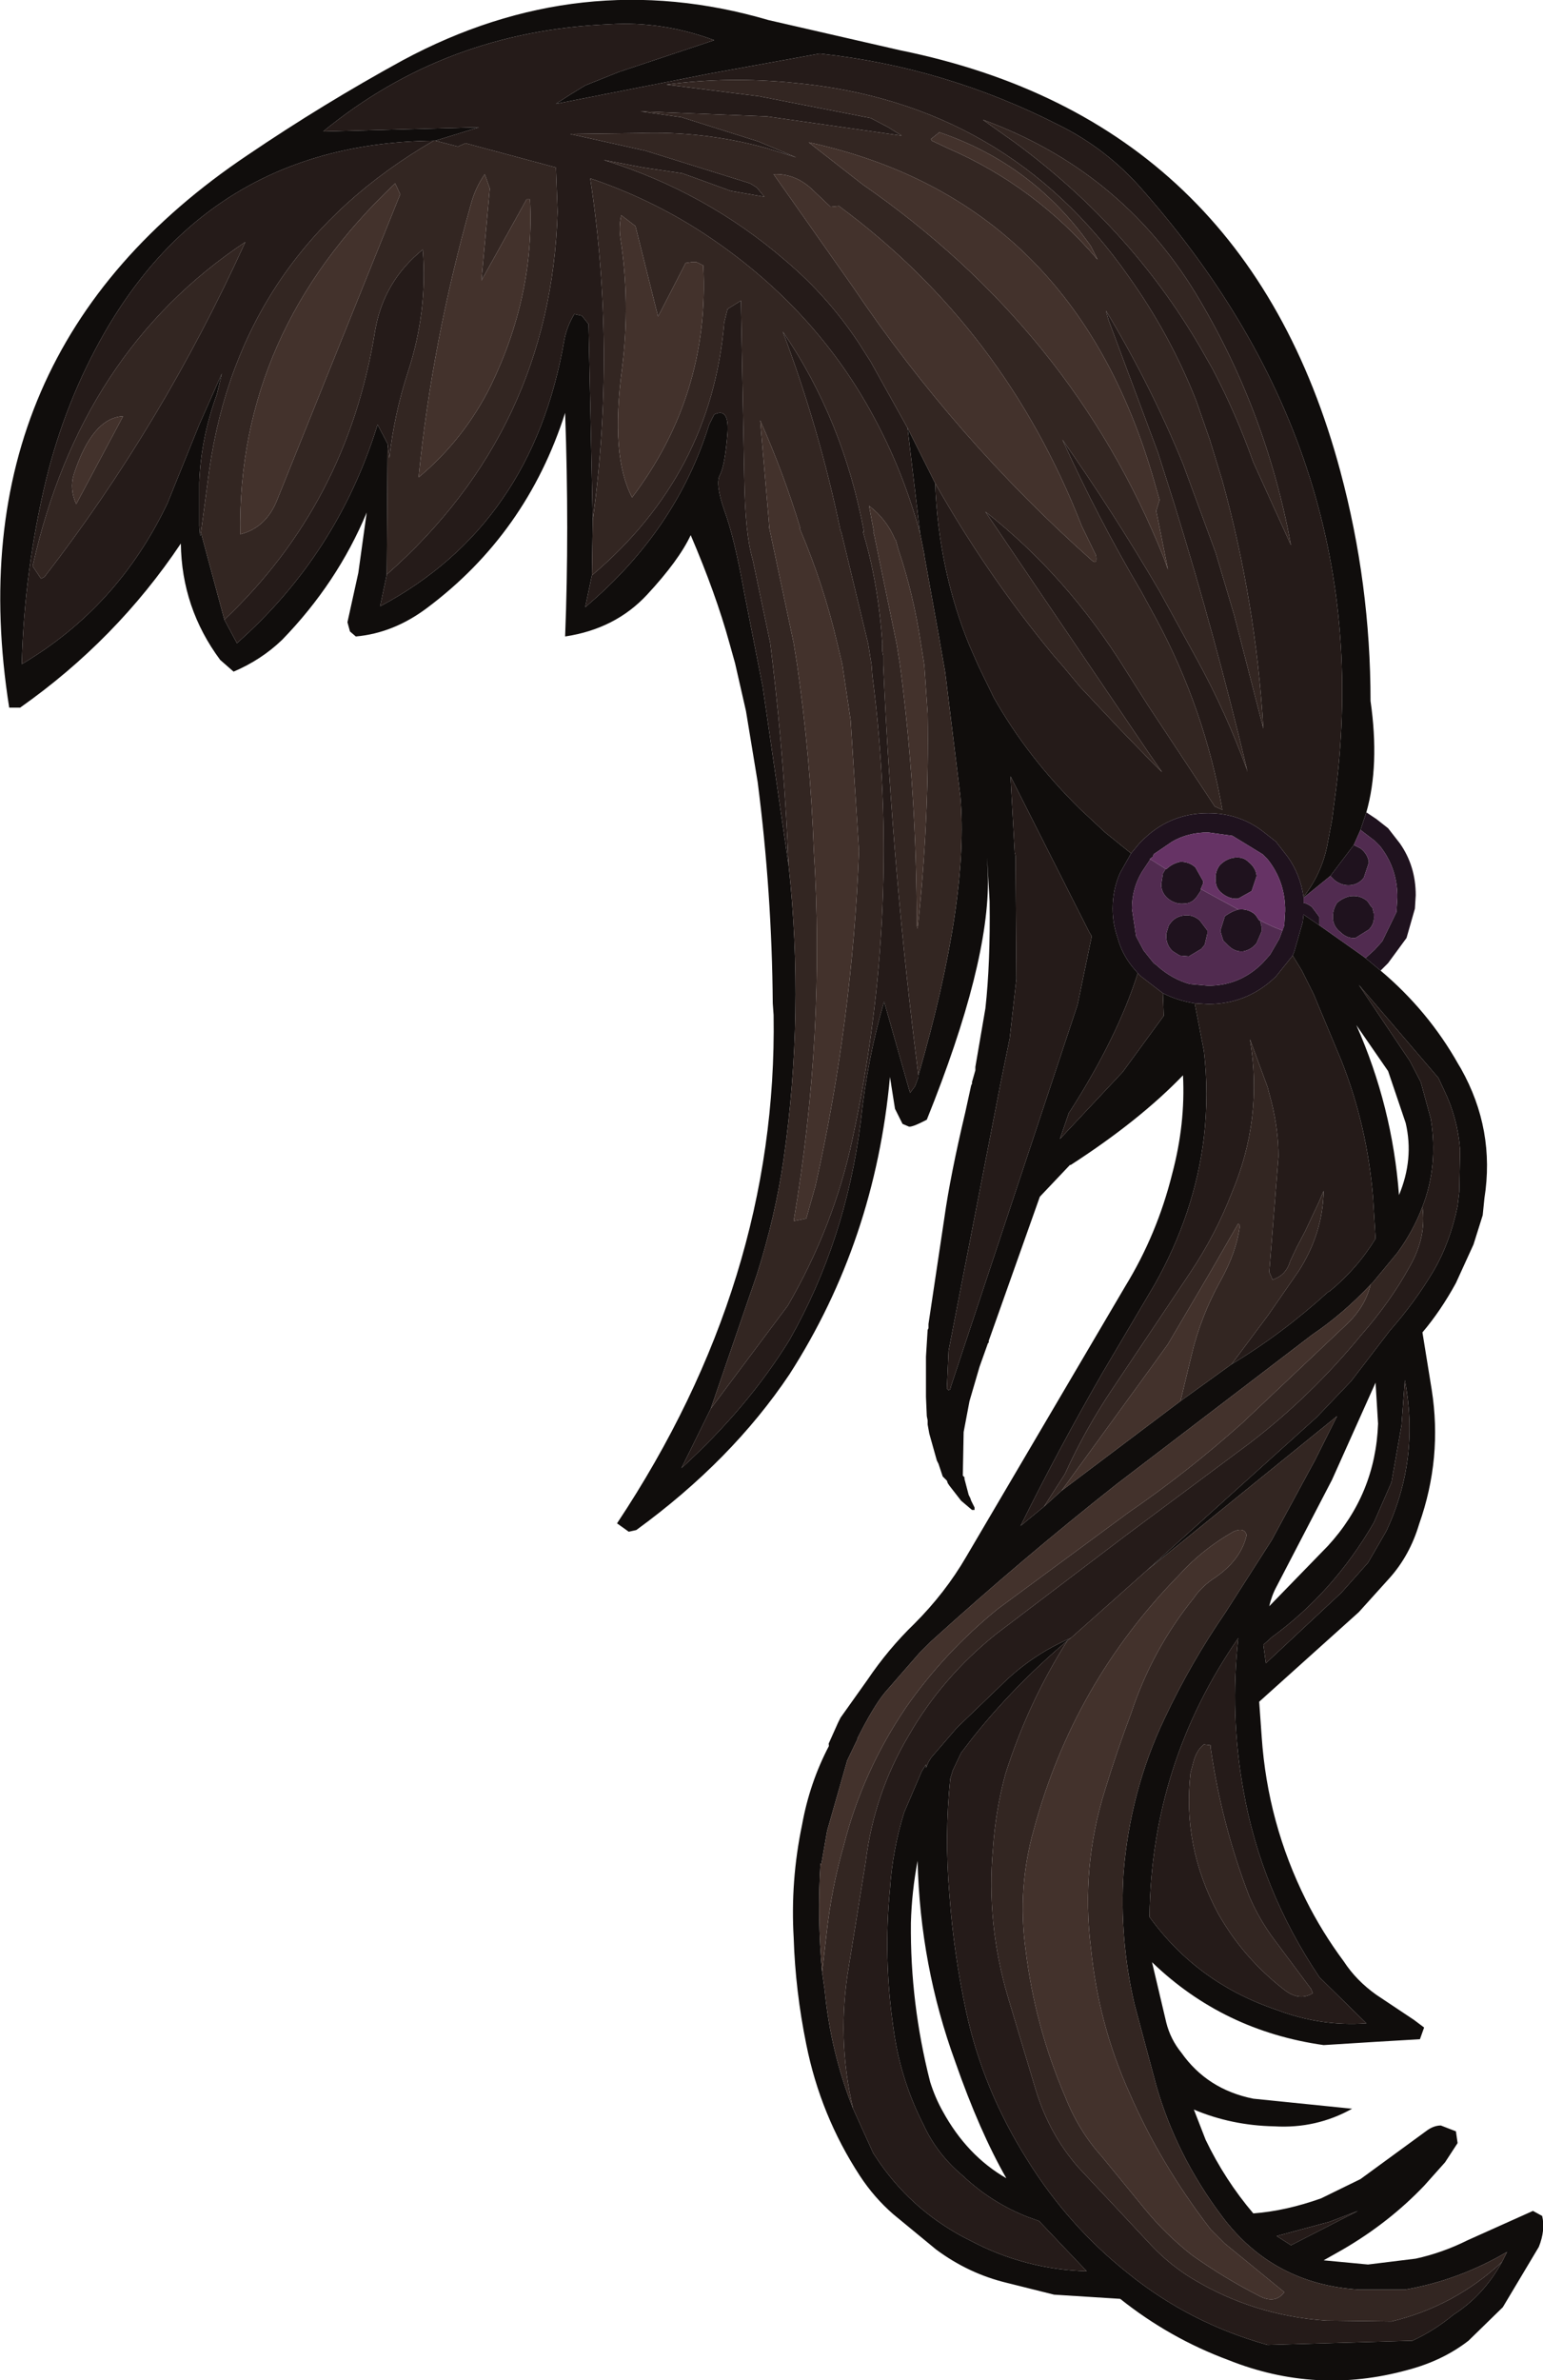 <?xml version="1.0" encoding="UTF-8" standalone="no"?>
<svg xmlns:ffdec="https://www.free-decompiler.com/flash" xmlns:xlink="http://www.w3.org/1999/xlink" ffdec:objectType="shape" height="142.1px" width="92.15px" xmlns="http://www.w3.org/2000/svg">
  <g transform="matrix(1.0, 0.0, 0.0, 1.0, 25.45, -6.45)">
    <path d="M28.75 32.0 L30.4 35.3 Q30.6 40.5 32.45 45.0 L33.0 46.25 33.9 48.1 Q35.9 51.65 39.05 54.75 L40.55 56.15 42.1 57.4 41.45 58.55 Q41.0 59.55 41.0 60.7 41.0 61.6 41.3 62.45 41.55 63.4 42.2 64.2 L42.5 64.55 Q41.3 68.35 38.45 72.8 L38.4 72.85 37.85 74.45 41.6 70.45 44.05 67.1 44.0 65.75 Q44.9 66.2 45.9 66.35 L46.45 69.2 Q46.75 71.75 46.45 74.35 45.9 78.9 43.5 83.15 L40.4 88.4 Q37.75 93.0 35.5 97.55 L36.9 96.4 37.95 95.45 45.05 90.1 48.1 87.9 Q51.1 86.1 53.85 83.6 L53.95 83.55 Q55.6 82.2 56.7 80.4 L56.55 77.95 Q56.2 73.65 54.65 69.75 L53.0 65.8 52.9 65.6 52.3 64.4 51.75 63.5 51.85 63.25 52.35 61.5 52.4 61.05 53.35 61.7 55.9 63.5 56.1 63.65 57.0 64.4 Q59.85 66.8 61.65 70.0 L61.8 70.25 Q63.85 73.9 63.2 78.0 L63.1 79.0 62.55 80.75 61.5 83.05 Q60.6 84.7 59.5 86.0 L60.05 89.4 Q60.7 93.5 59.3 97.45 58.75 99.3 57.55 100.65 L55.7 102.7 49.75 108.05 49.9 110.15 Q50.25 115.3 52.55 119.9 53.5 121.8 54.8 123.55 55.55 124.7 56.75 125.55 L59.0 127.05 59.6 127.5 59.35 128.2 56.8 128.35 53.6 128.55 Q47.6 127.7 43.35 123.6 L44.2 127.2 Q44.45 128.2 45.1 129.0 46.65 131.2 49.4 131.75 L55.3 132.35 Q53.15 133.55 50.65 133.4 48.1 133.35 45.85 132.4 L46.55 134.2 Q47.7 136.6 49.4 138.6 51.35 138.45 53.45 137.7 L55.8 136.55 59.7 133.7 Q60.15 133.35 60.6 133.35 L61.5 133.7 61.6 134.4 60.85 135.55 59.6 136.95 Q57.5 139.15 54.75 140.75 L53.6 141.4 56.25 141.65 59.1 141.3 Q60.7 140.95 62.2 140.2 L66.1 138.45 66.65 138.75 Q66.85 139.6 66.45 140.6 L64.3 144.2 62.25 146.2 Q60.7 147.4 58.6 147.95 53.15 149.45 47.9 147.35 44.4 146.05 41.45 143.7 L37.5 143.45 34.7 142.75 Q32.4 142.2 30.45 140.75 L27.9 138.65 Q26.75 137.65 25.9 136.35 23.55 132.75 22.7 128.5 22.05 125.3 21.95 122.15 21.75 118.75 22.45 115.4 22.9 112.9 24.05 110.7 L24.05 110.55 23.95 110.75 24.6 109.3 24.75 109.0 26.35 106.75 Q27.6 104.9 29.15 103.4 31.0 101.55 32.25 99.4 L38.75 88.35 41.75 83.25 Q43.65 80.15 44.55 76.55 45.35 73.55 45.2 70.65 42.6 73.35 38.5 76.0 L38.45 76.0 36.65 77.9 33.6 86.5 33.6 86.6 33.55 86.65 33.05 88.05 32.45 90.1 32.1 91.95 32.05 94.55 32.15 94.65 32.15 94.75 32.4 95.7 32.5 95.9 32.55 96.05 32.75 96.45 32.75 96.6 32.6 96.6 31.95 96.05 31.25 95.15 31.15 95.0 31.1 94.85 30.85 94.6 30.6 93.85 30.5 93.65 30.05 92.05 29.95 91.5 29.95 91.25 29.9 91.0 29.85 89.85 29.85 87.45 29.95 85.85 30.0 85.75 30.0 85.5 30.95 79.15 Q31.3 76.65 32.2 72.85 L32.55 71.25 32.6 71.15 32.6 71.05 32.8 70.35 32.8 70.15 33.4 66.65 Q33.7 63.95 33.65 60.25 L33.5 57.65 33.55 58.8 Q33.65 64.0 29.9 73.3 28.95 73.8 28.8 73.7 L28.45 73.55 28.0 72.65 27.7 70.75 Q26.8 80.55 21.7 88.5 18.25 93.65 12.55 97.8 L12.1 97.9 11.4 97.4 Q21.0 82.95 20.75 67.05 L20.7 66.35 Q20.65 59.75 19.8 53.15 L19.1 48.9 18.45 46.05 18.1 44.8 Q17.3 41.9 15.8 38.4 15.1 39.9 13.2 41.95 11.3 44.0 8.3 44.45 8.55 38.1 8.3 31.1 6.0 38.3 0.05 42.75 -1.95 44.25 -4.2 44.45 L-4.55 44.15 -4.7 43.6 -4.05 40.65 -3.55 37.05 Q-5.3 41.25 -8.6 44.65 -9.85 45.85 -11.5 46.55 L-12.3 45.85 Q-14.6 42.75 -14.65 38.9 -18.5 44.65 -24.25 48.7 L-24.9 48.7 Q-28.25 27.5 -10.65 15.7 -6.15 12.65 -1.4 10.05 9.2 4.35 20.45 7.65 L28.3 9.45 Q49.0 13.65 54.6 34.6 56.4 41.3 56.4 48.3 56.95 52.15 56.15 54.95 L55.8 56.0 55.4 56.9 54.0 58.75 52.4 60.05 52.4 60.0 Q53.45 58.65 53.8 57.0 L54.1 55.4 54.25 54.25 Q57.05 33.95 42.75 17.75 40.65 15.35 37.85 13.95 31.0 10.45 23.5 9.65 L16.9 10.85 7.75 12.65 8.6 12.1 9.5 11.55 11.5 10.75 17.2 8.85 Q14.1 7.7 10.95 7.9 1.15 8.3 -6.15 14.3 L3.15 14.05 0.55 14.85 0.45 14.85 Q-12.7 15.0 -19.2 26.3 -21.55 30.4 -22.7 35.1 -24.0 40.5 -24.15 46.1 -18.4 42.7 -15.45 36.5 L-13.55 31.8 -12.2 28.75 -12.5 30.0 Q-13.45 32.6 -13.55 35.25 L-13.55 37.85 -13.5 38.45 -13.45 38.25 -12.05 43.45 -11.3 44.85 Q-5.3 39.55 -2.9 31.8 L-2.3 32.95 -2.35 40.75 -2.75 42.65 Q6.35 37.8 8.25 26.75 8.4 25.95 8.85 25.2 L9.3 25.3 9.7 25.8 9.95 37.5 9.9 40.8 9.5 42.7 Q14.95 38.1 16.9 31.8 L17.2 31.2 Q18.1 30.75 18.0 32.3 17.85 34.2 17.55 34.8 17.25 35.3 17.8 36.9 18.4 38.5 19.0 41.85 L20.1 47.45 21.65 58.15 Q22.6 66.9 21.35 75.65 20.85 79.1 19.75 82.55 L17.0 90.55 15.25 94.1 Q19.2 90.5 21.7 86.45 25.05 80.55 25.95 73.45 26.35 69.65 27.35 66.25 L28.9 71.7 29.2 71.3 29.4 70.75 29.4 70.65 Q32.45 60.1 31.9 53.95 L31.0 46.6 30.7 44.9 30.65 44.6 29.75 39.6 29.75 39.55 29.5 38.3 28.75 32.0 M34.9 52.8 L35.15 57.35 35.2 57.55 35.25 64.9 34.85 68.45 34.3 71.15 31.2 87.1 31.1 89.35 31.2 89.45 31.3 89.4 31.35 89.2 38.9 66.45 39.75 62.35 39.6 62.1 34.9 52.8 M43.05 100.2 L53.2 91.05 55.25 88.9 57.55 85.9 Q59.05 84.2 60.15 82.35 61.15 80.65 61.6 78.45 L61.7 77.6 61.75 75.1 Q61.6 73.2 60.8 71.55 L60.45 70.8 55.7 65.25 58.75 69.8 59.4 71.05 60.0 73.25 Q60.45 76.05 59.5 78.5 58.95 79.95 58.0 81.25 L56.55 83.0 56.4 83.15 Q54.75 84.9 52.9 86.15 L41.25 95.05 Q35.55 99.55 30.15 104.45 L29.45 105.15 27.4 107.5 Q26.7 108.35 25.75 110.25 L25.65 110.35 25.8 110.2 25.15 111.55 23.95 115.75 23.6 117.75 23.55 117.7 Q23.35 120.95 23.65 124.2 L23.8 125.25 Q24.15 128.95 25.5 132.35 L26.7 135.0 27.1 135.6 Q29.2 138.6 32.55 140.25 35.8 141.95 39.45 142.05 L36.6 139.05 35.9 138.8 Q33.75 137.95 32.05 136.35 30.5 135.05 29.7 133.3 28.3 130.55 27.9 127.5 27.3 123.3 27.7 119.25 27.85 116.9 28.55 114.65 L29.6 112.2 29.85 111.8 29.85 112.0 30.0 111.65 30.15 111.4 31.7 109.6 34.3 107.1 Q36.15 105.25 38.5 104.25 L38.3 104.4 Q35.1 107.1 32.6 110.25 L31.95 111.1 31.45 112.15 31.3 112.65 Q30.95 116.05 31.25 119.55 31.5 123.05 32.25 126.55 33.25 131.2 35.9 135.4 38.35 139.35 41.95 142.2 45.6 145.15 50.25 146.45 L58.9 146.2 Q60.2 145.6 61.35 144.65 63.15 143.5 64.25 141.5 L64.55 140.9 Q61.65 142.6 58.45 143.15 L55.75 143.15 Q50.6 142.85 47.55 138.8 44.8 135.15 43.6 130.95 L42.3 126.1 Q41.4 122.2 41.65 118.25 42.05 113.35 44.1 109.05 45.65 105.75 47.75 102.7 L50.5 98.4 53.1 93.6 54.4 91.0 43.05 100.2 M57.45 70.4 L55.55 67.65 Q57.7 72.5 58.1 77.8 59.0 75.65 58.5 73.5 L57.45 70.4 M56.85 91.45 L56.7 89.0 54.1 94.8 50.8 101.15 Q50.5 101.7 50.35 102.35 L53.85 98.75 Q56.7 95.65 56.85 91.45 M50.5 104.2 L50.0 104.65 50.15 105.75 54.65 101.55 56.25 99.75 57.35 97.85 Q59.35 93.55 58.45 88.85 L58.25 91.55 57.65 94.95 56.6 97.35 Q54.2 101.5 50.5 104.2 M53.35 124.5 Q49.85 119.3 48.8 113.3 48.0 108.85 48.5 104.25 43.3 111.75 43.2 120.9 46.05 124.85 50.8 126.45 53.45 127.45 56.15 127.25 L53.35 124.5 M53.95 139.1 L50.8 139.95 51.65 140.5 55.65 138.45 53.95 139.1 M34.65 136.5 Q33.05 133.7 31.6 129.55 29.5 123.8 29.35 117.55 29.0 119.4 28.95 121.25 28.9 126.05 30.1 130.75 30.4 131.7 30.85 132.5 32.3 135.15 34.65 136.5" fill="#100d0c" fill-rule="evenodd" stroke="none"/>
    <path d="M49.4 34.05 L51.65 39.0 Q50.15 30.9 45.95 23.95 41.45 16.6 33.25 13.6 L35.15 14.95 Q42.35 20.25 46.55 27.75 L46.95 28.45 Q48.35 31.1 49.4 34.05 M30.4 35.3 Q33.45 40.7 37.4 45.5 L38.05 46.25 39.05 47.45 41.4 49.95 43.0 51.6 43.95 52.55 43.05 51.25 33.4 37.0 Q38.3 40.85 41.8 46.5 L43.1 48.55 47.1 54.6 47.55 54.8 Q46.5 48.8 43.6 43.4 L42.7 41.75 Q40.1 37.35 38.0 32.7 41.05 37.05 43.8 41.75 L46.05 45.85 Q47.75 48.95 49.0 52.35 L49.05 52.55 49.0 52.3 Q47.1 44.35 44.7 36.6 L43.7 33.45 40.75 25.55 40.6 25.0 Q43.25 29.4 45.2 34.15 L47.15 39.45 48.25 43.15 50.0 49.95 Q49.55 42.4 47.55 35.15 L46.8 32.7 46.0 30.4 Q44.45 26.45 41.95 22.95 34.7 12.6 22.0 11.4 18.1 11.0 14.35 11.5 L19.9 12.2 26.55 13.5 27.6 14.05 28.4 14.55 20.35 13.4 12.8 13.1 15.25 13.45 19.85 14.9 22.1 15.85 20.35 15.3 Q16.55 14.25 12.65 14.4 L8.6 14.45 13.1 15.45 19.35 17.4 19.75 17.65 20.2 18.2 18.2 17.85 16.0 17.05 15.3 16.8 12.95 16.45 10.6 16.0 Q16.7 17.9 21.45 22.0 24.0 24.15 25.85 26.95 L26.55 28.05 28.75 32.0 29.5 38.3 Q28.55 34.8 26.95 31.75 23.35 24.8 16.45 20.3 13.35 18.3 9.8 17.1 11.35 27.3 9.95 37.5 L9.7 25.8 9.3 25.3 8.85 25.2 Q8.4 25.95 8.25 26.75 6.35 37.8 -2.75 42.65 L-2.35 40.75 Q7.45 32.1 7.85 19.1 L7.75 16.45 2.35 15.0 1.9 15.2 0.55 14.85 3.15 14.05 -6.15 14.3 Q1.15 8.3 10.95 7.9 14.1 7.7 17.2 8.85 L11.5 10.75 9.5 11.55 8.6 12.1 7.75 12.65 16.9 10.85 23.5 9.65 Q31.0 10.45 37.85 13.95 40.65 15.35 42.75 17.75 57.05 33.95 54.25 54.25 L54.1 55.4 53.8 57.0 Q53.45 58.65 52.4 60.0 52.2 58.65 51.45 57.6 L50.75 56.7 50.05 56.15 Q48.6 55.0 46.7 55.0 44.35 55.0 42.7 56.7 L42.6 56.8 42.1 57.4 40.55 56.15 39.05 54.75 Q35.9 51.65 33.9 48.1 L33.0 46.25 32.45 45.0 Q30.6 40.5 30.4 35.3 M51.75 63.5 L52.3 64.4 52.9 65.6 53.0 65.8 54.65 69.75 Q56.2 73.65 56.55 77.95 L56.7 80.4 Q55.6 82.2 53.95 83.55 L53.85 83.6 Q51.1 86.1 48.1 87.9 L50.3 84.95 52.1 82.35 Q53.55 80.1 53.6 77.55 L53.3 78.25 52.5 79.95 52.0 80.9 51.6 81.75 Q51.35 82.6 50.55 82.85 L50.35 82.4 50.9 75.5 Q50.9 73.95 50.5 72.3 L50.25 71.35 49.2 68.5 Q50.0 73.25 48.1 77.7 47.15 80.15 45.65 82.4 L41.0 89.35 Q39.35 91.8 38.15 94.45 L36.9 96.4 35.5 97.55 Q37.75 93.0 40.4 88.4 L43.5 83.15 Q45.9 78.9 46.45 74.35 46.75 71.75 46.45 69.2 L45.9 66.35 46.7 66.4 Q49.05 66.4 50.75 64.75 L51.75 63.5 M44.0 65.75 L44.05 67.1 41.6 70.45 37.85 74.45 38.4 72.85 38.45 72.8 Q41.3 68.35 42.5 64.55 L42.7 64.75 44.0 65.75 M0.45 14.85 Q-11.1 21.55 -12.95 34.5 L-13.45 38.25 -13.5 38.45 -13.55 37.85 -13.55 35.25 Q-13.45 32.6 -12.5 30.0 L-12.2 28.75 -13.55 31.8 -15.45 36.5 Q-18.4 42.7 -24.15 46.1 -24.0 40.5 -22.7 35.1 -21.55 30.4 -19.2 26.3 -12.7 15.0 0.45 14.85 M-12.05 43.45 Q-4.7 36.5 -3.05 26.2 -2.55 23.25 -0.2 21.35 0.1 25.05 -1.1 28.7 -1.9 31.15 -2.2 33.8 L-2.3 32.95 -2.9 31.8 Q-5.3 39.55 -11.3 44.85 L-12.05 43.45 M21.65 58.15 L20.1 47.45 19.0 41.85 Q18.4 38.5 17.8 36.9 17.25 35.3 17.55 34.8 17.85 34.2 18.0 32.3 18.1 30.75 17.2 31.2 L16.9 31.8 Q14.95 38.1 9.5 42.7 L9.9 40.8 Q17.05 34.75 17.8 25.7 L18.0 24.9 18.8 24.4 19.0 35.0 Q19.05 38.35 19.5 39.85 L20.55 44.85 20.7 46.1 Q21.4 52.05 21.65 58.15 M17.0 90.55 L21.6 84.4 Q24.35 79.65 25.45 74.5 28.45 60.65 26.65 46.8 L26.6 46.15 26.4 44.9 24.8 38.25 24.75 38.15 Q23.5 32.1 21.3 26.25 24.9 31.5 26.15 38.2 L26.1 38.2 26.1 38.25 Q27.0 41.25 27.25 44.9 27.2 45.25 27.3 45.6 L27.3 46.15 Q27.85 58.6 29.4 70.65 L29.4 70.75 29.2 71.3 28.9 71.7 27.35 66.25 Q26.35 69.65 25.95 73.45 25.05 80.55 21.7 86.45 19.2 90.5 15.25 94.1 L17.0 90.55 M34.9 52.8 L39.6 62.1 39.75 62.35 38.9 66.45 31.35 89.2 31.3 89.4 31.2 89.45 31.1 89.35 31.2 87.1 34.3 71.15 34.85 68.45 35.25 64.9 35.2 57.55 35.15 57.35 34.9 52.8 M59.5 78.5 Q60.45 76.05 60.0 73.25 L59.4 71.05 58.75 69.8 55.7 65.25 60.45 70.8 60.8 71.55 Q61.6 73.2 61.75 75.1 L61.7 77.6 61.6 78.45 Q61.15 80.65 60.15 82.35 59.05 84.2 57.55 85.9 L55.25 88.9 53.2 91.05 43.05 100.2 38.5 104.25 Q36.15 105.25 34.3 107.1 L31.7 109.6 30.15 111.4 30.0 111.65 29.85 112.0 29.85 111.8 29.6 112.2 28.55 114.65 Q27.85 116.9 27.7 119.25 27.3 123.3 27.9 127.5 28.3 130.55 29.7 133.3 30.5 135.05 32.05 136.35 33.75 137.95 35.9 138.8 L36.6 139.05 39.45 142.05 Q35.8 141.95 32.55 140.25 29.2 138.6 27.1 135.6 L26.7 135.0 25.5 132.35 Q24.5 128.15 25.25 123.8 L26.25 117.6 Q26.75 113.55 28.8 110.1 30.8 106.6 34.05 104.0 L41.75 98.15 49.2 92.6 Q52.85 89.8 55.85 86.15 57.6 84.15 58.75 82.05 59.75 80.3 59.5 78.5 M64.25 141.5 Q63.15 143.5 61.35 144.65 60.2 145.6 58.9 146.2 L50.25 146.45 Q45.6 145.15 41.95 142.2 38.35 139.35 35.9 135.4 33.25 131.2 32.25 126.55 31.5 123.05 31.25 119.55 30.95 116.05 31.3 112.65 L31.45 112.15 31.95 111.1 32.6 110.25 Q35.1 107.1 38.3 104.4 35.95 108.1 34.6 112.35 34.0 114.55 33.85 116.85 33.45 121.3 34.75 125.7 L36.4 131.2 Q37.2 133.85 38.95 135.85 L43.35 140.55 Q44.5 141.75 45.85 142.55 49.45 144.7 53.75 145.0 L57.65 145.05 Q61.4 144.15 64.25 141.5 M50.5 104.2 Q54.2 101.5 56.6 97.35 L57.65 94.95 58.25 91.55 58.45 88.85 Q59.35 93.55 57.35 97.85 L56.25 99.75 54.65 101.55 50.15 105.75 50.0 104.65 50.5 104.2 M46.85 110.8 L46.85 110.65 46.45 110.6 Q46.05 110.9 45.85 111.55 L45.65 112.3 Q45.15 116.7 47.3 120.7 48.8 123.35 51.25 125.25 52.15 125.95 52.95 125.45 L52.85 125.2 50.65 122.25 Q49.75 121.05 49.15 119.65 47.5 115.35 46.85 110.8 M53.35 124.5 L56.15 127.25 Q53.45 127.45 50.8 126.45 46.05 124.85 43.2 120.9 43.3 111.75 48.5 104.25 48.0 108.85 48.8 113.3 49.85 119.3 53.35 124.5 M53.95 139.1 L55.65 138.45 51.65 140.5 50.8 139.95 53.95 139.1 M-10.8 20.9 Q-20.65 27.45 -23.5 40.25 L-23.0 41.0 -22.8 40.9 Q-15.75 31.8 -10.8 20.9" fill="#251b19" fill-rule="evenodd" stroke="none"/>
    <path d="M42.1 57.4 L42.6 56.8 42.7 56.7 Q44.35 55.0 46.7 55.0 48.6 55.0 50.05 56.15 L50.75 56.7 51.45 57.6 Q52.2 58.65 52.4 60.0 L52.4 60.05 52.4 60.35 Q52.65 60.4 52.9 60.6 L53.35 61.2 53.35 61.4 53.35 61.7 52.4 61.05 52.35 61.5 51.85 63.25 51.75 63.5 50.75 64.75 Q49.05 66.4 46.7 66.4 L45.9 66.35 Q44.9 66.2 44.0 65.75 L42.7 64.75 42.5 64.55 42.2 64.2 Q41.55 63.4 41.3 62.45 41.0 61.6 41.0 60.7 41.0 59.55 41.45 58.55 L42.1 57.4 M57.0 64.4 L56.1 63.65 56.65 63.15 57.1 62.65 57.95 60.9 57.95 60.85 58.0 60.05 58.0 59.85 Q57.95 58.2 56.95 56.95 L56.65 56.65 55.8 56.0 56.15 54.95 56.75 55.35 57.45 55.9 58.15 56.8 Q59.1 58.15 59.1 59.9 L59.05 60.7 58.55 62.45 57.45 63.95 57.0 64.4 M54.0 58.75 L55.4 56.9 55.8 57.1 Q56.25 57.45 56.3 57.95 L56.0 58.85 Q55.7 59.25 55.2 59.3 54.7 59.35 54.25 59.0 L54.0 58.75 M51.25 61.7 L51.25 61.65 51.3 60.85 51.3 60.65 Q51.25 59.0 50.25 57.75 L49.95 57.45 48.15 56.35 46.7 56.15 Q45.5 56.15 44.55 56.7 L43.45 57.45 43.4 57.6 43.2 57.75 43.25 57.75 43.05 58.05 42.75 58.5 Q42.15 59.5 42.15 60.7 L42.4 62.35 42.85 63.2 43.45 63.95 43.65 64.1 43.7 64.15 Q44.55 64.9 45.6 65.2 L46.7 65.3 Q48.6 65.3 49.95 63.95 L50.4 63.45 50.95 62.5 51.25 61.7 M44.2 58.35 Q44.55 58.0 45.05 57.9 45.55 57.9 45.9 58.2 L45.95 58.25 46.4 59.05 46.4 59.2 46.25 59.55 46.3 59.55 46.25 59.65 46.05 59.95 Q45.75 60.4 45.25 60.4 44.75 60.45 44.3 60.1 43.9 59.75 43.9 59.25 L44.0 58.6 44.15 58.35 44.2 58.35 M48.5 60.75 L48.55 60.75 Q49.05 60.7 49.45 61.0 L49.55 61.1 49.75 61.4 49.8 61.4 49.9 61.8 49.9 61.9 49.9 62.05 49.6 62.75 Q49.3 63.15 48.8 63.25 48.3 63.3 47.9 62.9 L47.6 62.6 47.45 62.1 47.45 61.95 47.7 61.15 47.85 61.05 Q48.15 60.85 48.5 60.75 M55.2 59.95 L55.25 59.95 Q55.75 59.9 56.15 60.2 L56.25 60.3 56.45 60.6 56.5 60.6 56.6 61.0 56.6 61.1 Q56.65 61.6 56.3 61.95 L55.5 62.45 Q55.0 62.5 54.6 62.1 54.2 61.8 54.15 61.3 L54.15 61.15 Q54.15 60.75 54.4 60.35 54.75 60.05 55.2 59.95 M46.65 62.2 L46.5 62.85 46.3 63.1 45.55 63.55 45.0 63.5 44.6 63.25 Q44.25 62.95 44.2 62.45 L44.2 62.2 44.35 61.7 44.5 61.5 Q44.8 61.15 45.3 61.1 45.8 61.05 46.2 61.4 L46.65 62.0 46.65 62.2 M49.6 58.75 L49.3 59.65 48.5 60.1 Q48.0 60.15 47.55 59.8 47.15 59.5 47.15 59.0 47.1 58.5 47.4 58.1 47.8 57.7 48.3 57.65 48.8 57.6 49.1 57.9 49.55 58.25 49.6 58.75" fill="#1f121e" fill-rule="evenodd" stroke="none"/>
    <path d="M56.1 63.65 L55.9 63.5 53.35 61.7 53.35 61.4 53.35 61.2 52.9 60.6 Q52.65 60.4 52.4 60.35 L52.4 60.05 54.0 58.75 54.25 59.0 Q54.7 59.35 55.2 59.3 55.7 59.25 56.0 58.85 L56.3 57.95 Q56.25 57.45 55.8 57.1 L55.4 56.9 55.8 56.0 56.65 56.65 56.95 56.95 Q57.95 58.2 58.0 59.85 L58.0 60.05 57.95 60.85 57.95 60.9 57.1 62.65 56.65 63.15 56.1 63.65 M51.25 61.7 L50.95 62.5 50.4 63.45 49.95 63.95 Q48.6 65.3 46.7 65.3 L45.6 65.2 Q44.55 64.9 43.7 64.15 L43.65 64.1 43.45 63.95 42.85 63.2 42.4 62.35 42.15 60.7 Q42.15 59.5 42.75 58.5 L43.05 58.05 43.25 57.75 44.2 58.35 44.15 58.35 44.0 58.6 43.9 59.25 Q43.9 59.75 44.3 60.1 44.75 60.45 45.25 60.4 45.75 60.4 46.05 59.95 L46.25 59.65 46.3 59.55 46.75 59.8 48.5 60.75 Q48.15 60.85 47.85 61.05 L47.7 61.15 47.45 61.95 47.45 62.1 47.6 62.6 47.9 62.9 Q48.3 63.3 48.8 63.25 49.3 63.15 49.6 62.75 L49.9 62.05 49.9 61.9 49.9 61.8 49.8 61.4 Q50.55 61.8 51.15 62.0 L51.25 61.7 M55.2 59.95 Q54.75 60.05 54.4 60.35 54.15 60.75 54.15 61.15 L54.15 61.3 Q54.2 61.8 54.6 62.1 55.0 62.5 55.5 62.45 L56.3 61.95 Q56.65 61.6 56.6 61.1 L56.6 61.0 56.5 60.6 56.45 60.6 56.25 60.3 56.15 60.2 Q55.75 59.9 55.25 59.95 L55.2 59.95 M46.65 62.2 L46.65 62.0 46.2 61.4 Q45.8 61.05 45.3 61.1 44.8 61.15 44.5 61.5 L44.35 61.7 44.2 62.2 44.2 62.45 Q44.25 62.95 44.6 63.25 L45.0 63.5 45.55 63.55 46.3 63.1 46.5 62.85 46.65 62.2" fill="#512b50" fill-rule="evenodd" stroke="none"/>
    <path d="M49.4 34.05 Q48.35 31.1 46.95 28.45 L46.55 27.75 Q42.35 20.25 35.15 14.95 L33.25 13.6 Q41.45 16.6 45.95 23.95 50.15 30.9 51.65 39.0 L49.4 34.05 M28.75 32.0 L26.55 28.05 25.85 26.95 Q24.0 24.15 21.45 22.0 16.7 17.9 10.6 16.0 L12.95 16.45 15.3 16.8 16.0 17.05 18.2 17.85 20.2 18.2 19.75 17.65 19.35 17.4 13.1 15.45 8.6 14.45 12.65 14.4 Q16.55 14.25 20.35 15.3 L22.1 15.85 19.85 14.9 15.25 13.45 12.8 13.1 20.35 13.4 28.4 14.55 27.6 14.05 26.55 13.5 19.9 12.2 14.35 11.5 Q18.1 11.0 22.0 11.4 34.7 12.6 41.95 22.95 44.45 26.45 46.0 30.4 L46.8 32.7 47.55 35.15 Q49.55 42.4 50.0 49.95 L48.25 43.15 47.15 39.45 45.2 34.15 Q43.25 29.4 40.6 25.0 L40.75 25.55 43.7 33.45 44.7 36.6 Q47.1 44.35 49.0 52.3 L49.05 52.55 49.0 52.35 Q47.75 48.95 46.05 45.85 L43.8 41.75 Q41.05 37.05 38.0 32.7 40.1 37.35 42.7 41.75 L43.6 43.4 Q46.5 48.8 47.55 54.8 L47.1 54.6 43.1 48.55 41.8 46.5 Q38.3 40.85 33.4 37.0 L43.05 51.25 43.95 52.55 43.0 51.6 41.4 49.95 39.05 47.45 38.05 46.25 37.4 45.5 Q33.45 40.7 30.4 35.3 L28.75 32.0 M0.55 14.85 L1.9 15.2 2.35 15.0 7.75 16.45 7.85 19.1 Q7.45 32.1 -2.35 40.75 L-2.3 32.95 -2.2 33.8 Q-1.9 31.15 -1.1 28.7 0.1 25.05 -0.2 21.35 -2.55 23.25 -3.05 26.2 -4.7 36.5 -12.05 43.45 L-13.45 38.25 -12.95 34.5 Q-11.1 21.55 0.45 14.85 L0.55 14.85 M9.95 37.5 Q11.35 27.3 9.8 17.1 13.35 18.3 16.45 20.3 23.35 24.8 26.95 31.75 28.55 34.8 29.5 38.3 L29.75 39.55 29.75 39.6 30.65 44.6 30.7 44.9 31.0 46.6 31.9 53.95 Q32.45 60.1 29.4 70.65 27.85 58.6 27.3 46.15 L27.3 45.6 Q27.2 45.25 27.25 44.9 27.0 41.25 26.1 38.25 L26.1 38.2 26.15 38.2 Q24.9 31.5 21.3 26.25 23.5 32.1 24.75 38.15 L24.8 38.25 26.4 44.9 26.6 46.15 26.65 46.8 Q28.45 60.65 25.45 74.5 24.35 79.65 21.6 84.4 L17.0 90.55 19.75 82.55 Q20.85 79.1 21.35 75.65 22.6 66.9 21.65 58.15 21.4 52.05 20.7 46.1 L20.55 44.85 19.5 39.85 Q19.05 38.35 19.0 35.0 L18.8 24.4 18.0 24.9 17.8 25.7 Q17.05 34.75 9.9 40.8 L9.95 37.5 M43.8 36.3 L43.5 35.25 Q38.7 18.4 22.85 14.95 L26.05 17.45 Q38.6 26.15 44.05 39.75 L44.3 40.45 43.6 36.95 43.8 36.3 M48.1 87.9 L45.05 90.1 45.7 87.4 Q46.25 85.05 47.45 82.9 48.4 81.2 48.6 79.6 L48.5 79.5 46.8 82.45 44.3 86.7 43.4 87.95 37.95 95.45 36.9 96.4 38.15 94.45 Q39.35 91.8 41.0 89.35 L45.65 82.4 Q47.15 80.15 48.1 77.7 50.0 73.25 49.2 68.5 L50.25 71.35 50.5 72.3 Q50.9 73.95 50.9 75.5 L50.35 82.4 50.55 82.85 Q51.35 82.6 51.6 81.75 L52.0 80.9 52.5 79.95 53.3 78.25 53.6 77.55 Q53.55 80.1 52.1 82.35 L50.3 84.95 48.1 87.9 M3.8 17.7 L3.5 16.85 Q2.95 17.65 2.7 18.55 0.35 26.85 -0.45 34.95 2.25 32.7 3.85 29.5 6.5 24.05 6.2 18.35 L6.0 18.35 3.3 23.2 3.8 17.7 M40.0 39.6 L39.15 37.85 Q34.55 26.05 24.65 18.75 L24.15 18.8 23.15 17.85 Q22.1 16.8 20.75 16.85 L25.5 23.6 Q31.6 32.65 39.75 39.9 40.1 40.2 40.0 39.6 M40.1 21.95 L39.7 21.15 Q36.25 16.25 30.65 14.35 L30.15 14.75 30.2 14.85 31.15 15.3 Q36.35 17.55 40.1 21.95 M13.85 25.35 L12.5 19.95 11.65 19.3 Q11.5 20.0 11.6 20.65 12.2 24.5 11.7 28.45 11.0 33.7 12.3 36.15 16.95 30.0 16.55 22.3 L16.15 22.1 15.85 22.1 15.5 22.15 13.85 25.35 M29.95 49.05 L29.75 46.15 29.55 44.9 Q29.1 41.9 28.2 39.25 L28.05 38.7 28.0 38.65 Q27.5 37.45 26.45 36.65 L26.75 38.25 26.7 38.25 26.75 38.35 28.1 44.9 28.3 46.15 Q29.3 53.75 29.3 61.7 L29.35 61.9 Q30.05 55.5 29.95 49.05 M25.85 57.25 L25.35 49.45 24.85 46.1 24.55 44.85 Q23.75 41.4 22.35 38.1 L22.3 38.0 22.35 38.0 Q21.35 34.7 19.95 31.55 L20.5 37.95 20.45 37.9 20.5 38.0 21.95 44.85 22.15 46.1 Q22.95 51.65 23.15 57.2 23.85 68.1 21.95 79.35 L22.7 79.2 23.25 77.25 Q25.45 67.45 25.85 57.25 M43.05 100.2 L54.4 91.0 53.1 93.6 50.5 98.4 47.75 102.7 Q45.65 105.75 44.1 109.05 42.05 113.35 41.65 118.25 41.4 122.2 42.3 126.1 L43.6 130.95 Q44.8 135.15 47.55 138.8 50.6 142.85 55.75 143.15 L58.45 143.15 Q61.65 142.6 64.55 140.9 L64.25 141.5 Q61.4 144.15 57.65 145.05 L53.75 145.0 Q49.45 144.7 45.85 142.55 44.5 141.75 43.35 140.55 L38.95 135.85 Q37.2 133.85 36.4 131.2 L34.75 125.7 Q33.45 121.3 33.85 116.85 34.0 114.55 34.6 112.35 35.95 108.1 38.3 104.4 L38.5 104.25 43.05 100.2 M25.5 132.35 Q24.15 128.95 23.8 125.25 L23.65 124.2 23.9 122.0 Q24.2 119.2 24.95 116.6 26.05 112.25 28.65 108.4 30.95 105.1 34.15 102.5 L41.95 96.75 Q45.45 94.35 48.75 91.4 L55.1 85.4 Q56.1 84.4 56.4 83.15 L56.55 83.0 58.0 81.25 Q58.95 79.95 59.5 78.5 59.75 80.3 58.75 82.05 57.6 84.15 55.85 86.15 52.85 89.8 49.2 92.6 L41.75 98.15 34.05 104.0 Q30.8 106.6 28.8 110.1 26.75 113.55 26.25 117.6 L25.25 123.8 Q24.5 128.15 25.5 132.35 M49.0 98.1 Q48.85 97.6 48.2 97.9 46.35 98.95 44.95 100.5 38.65 106.95 36.3 115.65 35.3 119.15 35.8 122.85 36.35 127.4 38.15 131.6 38.95 133.65 40.35 135.2 L42.85 138.25 Q44.15 139.85 45.75 141.1 47.65 142.45 49.7 143.5 50.7 144.05 51.25 143.3 L47.7 140.4 46.85 139.55 Q43.85 135.65 42.0 131.4 40.15 127.3 39.7 122.75 39.1 117.9 40.55 113.3 41.25 111.0 42.1 108.75 43.35 104.95 45.85 101.85 46.25 101.25 46.95 100.75 48.65 99.65 49.0 98.1 M46.85 110.8 Q47.5 115.35 49.15 119.65 49.75 121.05 50.65 122.25 L52.85 125.2 52.95 125.45 Q52.15 125.95 51.25 125.25 48.8 123.35 47.3 120.7 45.15 116.7 45.65 112.3 L45.85 111.55 Q46.05 110.9 46.45 110.6 L46.85 110.65 46.85 110.8 M-1.55 18.05 L-1.85 17.4 Q-11.3 26.3 -11.1 38.35 -9.55 37.95 -8.9 36.3 L-1.55 18.05 M-10.8 20.9 Q-15.75 31.8 -22.8 40.9 L-23.0 41.0 -23.5 40.25 Q-20.65 27.45 -10.8 20.9 M-18.1 31.3 Q-19.95 31.4 -21.05 34.8 -21.3 35.65 -20.9 36.55 L-18.1 31.3" fill="#332622" fill-rule="evenodd" stroke="none"/>
    <path d="M43.8 36.3 L43.6 36.95 44.3 40.45 44.05 39.75 Q38.6 26.15 26.05 17.45 L22.85 14.95 Q38.7 18.4 43.5 35.25 L43.8 36.3 M45.05 90.1 L37.95 95.45 43.4 87.95 44.3 86.7 46.8 82.45 48.5 79.5 48.6 79.6 Q48.4 81.2 47.45 82.9 46.25 85.05 45.7 87.4 L45.05 90.1 M40.1 21.95 Q36.35 17.55 31.15 15.3 L30.2 14.85 30.15 14.75 30.65 14.35 Q36.25 16.25 39.7 21.15 L40.1 21.95 M40.0 39.6 Q40.1 40.2 39.75 39.9 31.6 32.65 25.5 23.6 L20.75 16.85 Q22.1 16.8 23.15 17.85 L24.15 18.8 24.65 18.75 Q34.55 26.05 39.15 37.85 L40.0 39.6 M3.8 17.7 L3.3 23.2 6.0 18.35 6.2 18.35 Q6.5 24.05 3.85 29.5 2.25 32.7 -0.45 34.95 0.35 26.85 2.7 18.55 2.95 17.65 3.5 16.85 L3.8 17.7 M13.85 25.35 L15.5 22.15 15.85 22.1 16.15 22.1 16.55 22.3 Q16.95 30.0 12.3 36.15 11.0 33.7 11.7 28.45 12.2 24.5 11.6 20.65 11.5 20.0 11.65 19.3 L12.5 19.95 13.85 25.35 M29.95 49.05 Q30.05 55.5 29.35 61.9 L29.3 61.7 Q29.3 53.75 28.3 46.15 L28.1 44.9 26.75 38.35 26.7 38.25 26.75 38.25 26.45 36.65 Q27.5 37.45 28.0 38.65 L28.05 38.7 28.2 39.25 Q29.1 41.9 29.55 44.9 L29.75 46.15 29.95 49.05 M25.85 57.25 Q25.45 67.45 23.25 77.25 L22.7 79.2 21.95 79.35 Q23.85 68.1 23.15 57.2 22.95 51.65 22.15 46.1 L21.95 44.85 20.5 38.0 20.45 37.9 20.5 37.95 19.95 31.55 Q21.35 34.7 22.35 38.0 L22.3 38.0 22.35 38.1 Q23.75 41.4 24.55 44.85 L24.85 46.1 25.35 49.45 25.85 57.25 M23.65 124.2 Q23.35 120.95 23.55 117.7 L23.6 117.75 23.95 115.75 25.15 111.55 25.8 110.2 25.65 110.35 25.75 110.25 Q26.7 108.35 27.4 107.5 L29.45 105.15 30.15 104.45 Q35.55 99.55 41.25 95.05 L52.9 86.15 Q54.75 84.9 56.4 83.15 56.1 84.4 55.1 85.4 L48.75 91.4 Q45.45 94.35 41.95 96.75 L34.15 102.5 Q30.95 105.1 28.65 108.4 26.05 112.25 24.95 116.6 24.2 119.2 23.9 122.0 L23.65 124.2 M49.0 98.1 Q48.65 99.65 46.95 100.75 46.25 101.25 45.85 101.85 43.35 104.95 42.1 108.75 41.25 111.0 40.55 113.3 39.1 117.9 39.7 122.75 40.15 127.3 42.0 131.4 43.85 135.65 46.85 139.55 L47.7 140.4 51.25 143.3 Q50.7 144.05 49.7 143.5 47.65 142.45 45.75 141.1 44.15 139.85 42.85 138.25 L40.35 135.2 Q38.95 133.65 38.15 131.6 36.35 127.4 35.8 122.85 35.3 119.15 36.3 115.65 38.65 106.95 44.95 100.5 46.35 98.95 48.2 97.9 48.85 97.6 49.0 98.1 M-1.55 18.05 L-8.9 36.3 Q-9.55 37.95 -11.1 38.35 -11.3 26.3 -1.85 17.4 L-1.55 18.05 M-18.1 31.3 L-20.9 36.55 Q-21.3 35.65 -21.05 34.8 -19.95 31.4 -18.1 31.3" fill="#43322c" fill-rule="evenodd" stroke="none"/>
    <path d="M43.25 57.75 L43.2 57.75 43.4 57.6 43.45 57.45 44.55 56.7 Q45.5 56.15 46.7 56.15 L48.15 56.35 49.95 57.45 50.25 57.75 Q51.25 59.0 51.3 60.65 L51.3 60.85 51.25 61.65 51.25 61.7 51.15 62.0 Q50.55 61.8 49.8 61.4 L49.75 61.4 49.55 61.1 49.45 61.0 Q49.05 60.7 48.55 60.75 L48.5 60.75 46.75 59.8 46.3 59.55 46.25 59.55 46.4 59.2 46.4 59.05 45.95 58.25 45.9 58.2 Q45.55 57.9 45.05 57.9 44.55 58.0 44.2 58.35 L43.25 57.75 M49.6 58.75 Q49.55 58.25 49.1 57.9 48.8 57.6 48.3 57.65 47.8 57.7 47.4 58.1 47.1 58.5 47.15 59.0 47.15 59.5 47.55 59.8 48.0 60.15 48.5 60.1 L49.3 59.65 49.6 58.75" fill="#663365" fill-rule="evenodd" stroke="none"/>
  </g>
</svg>
